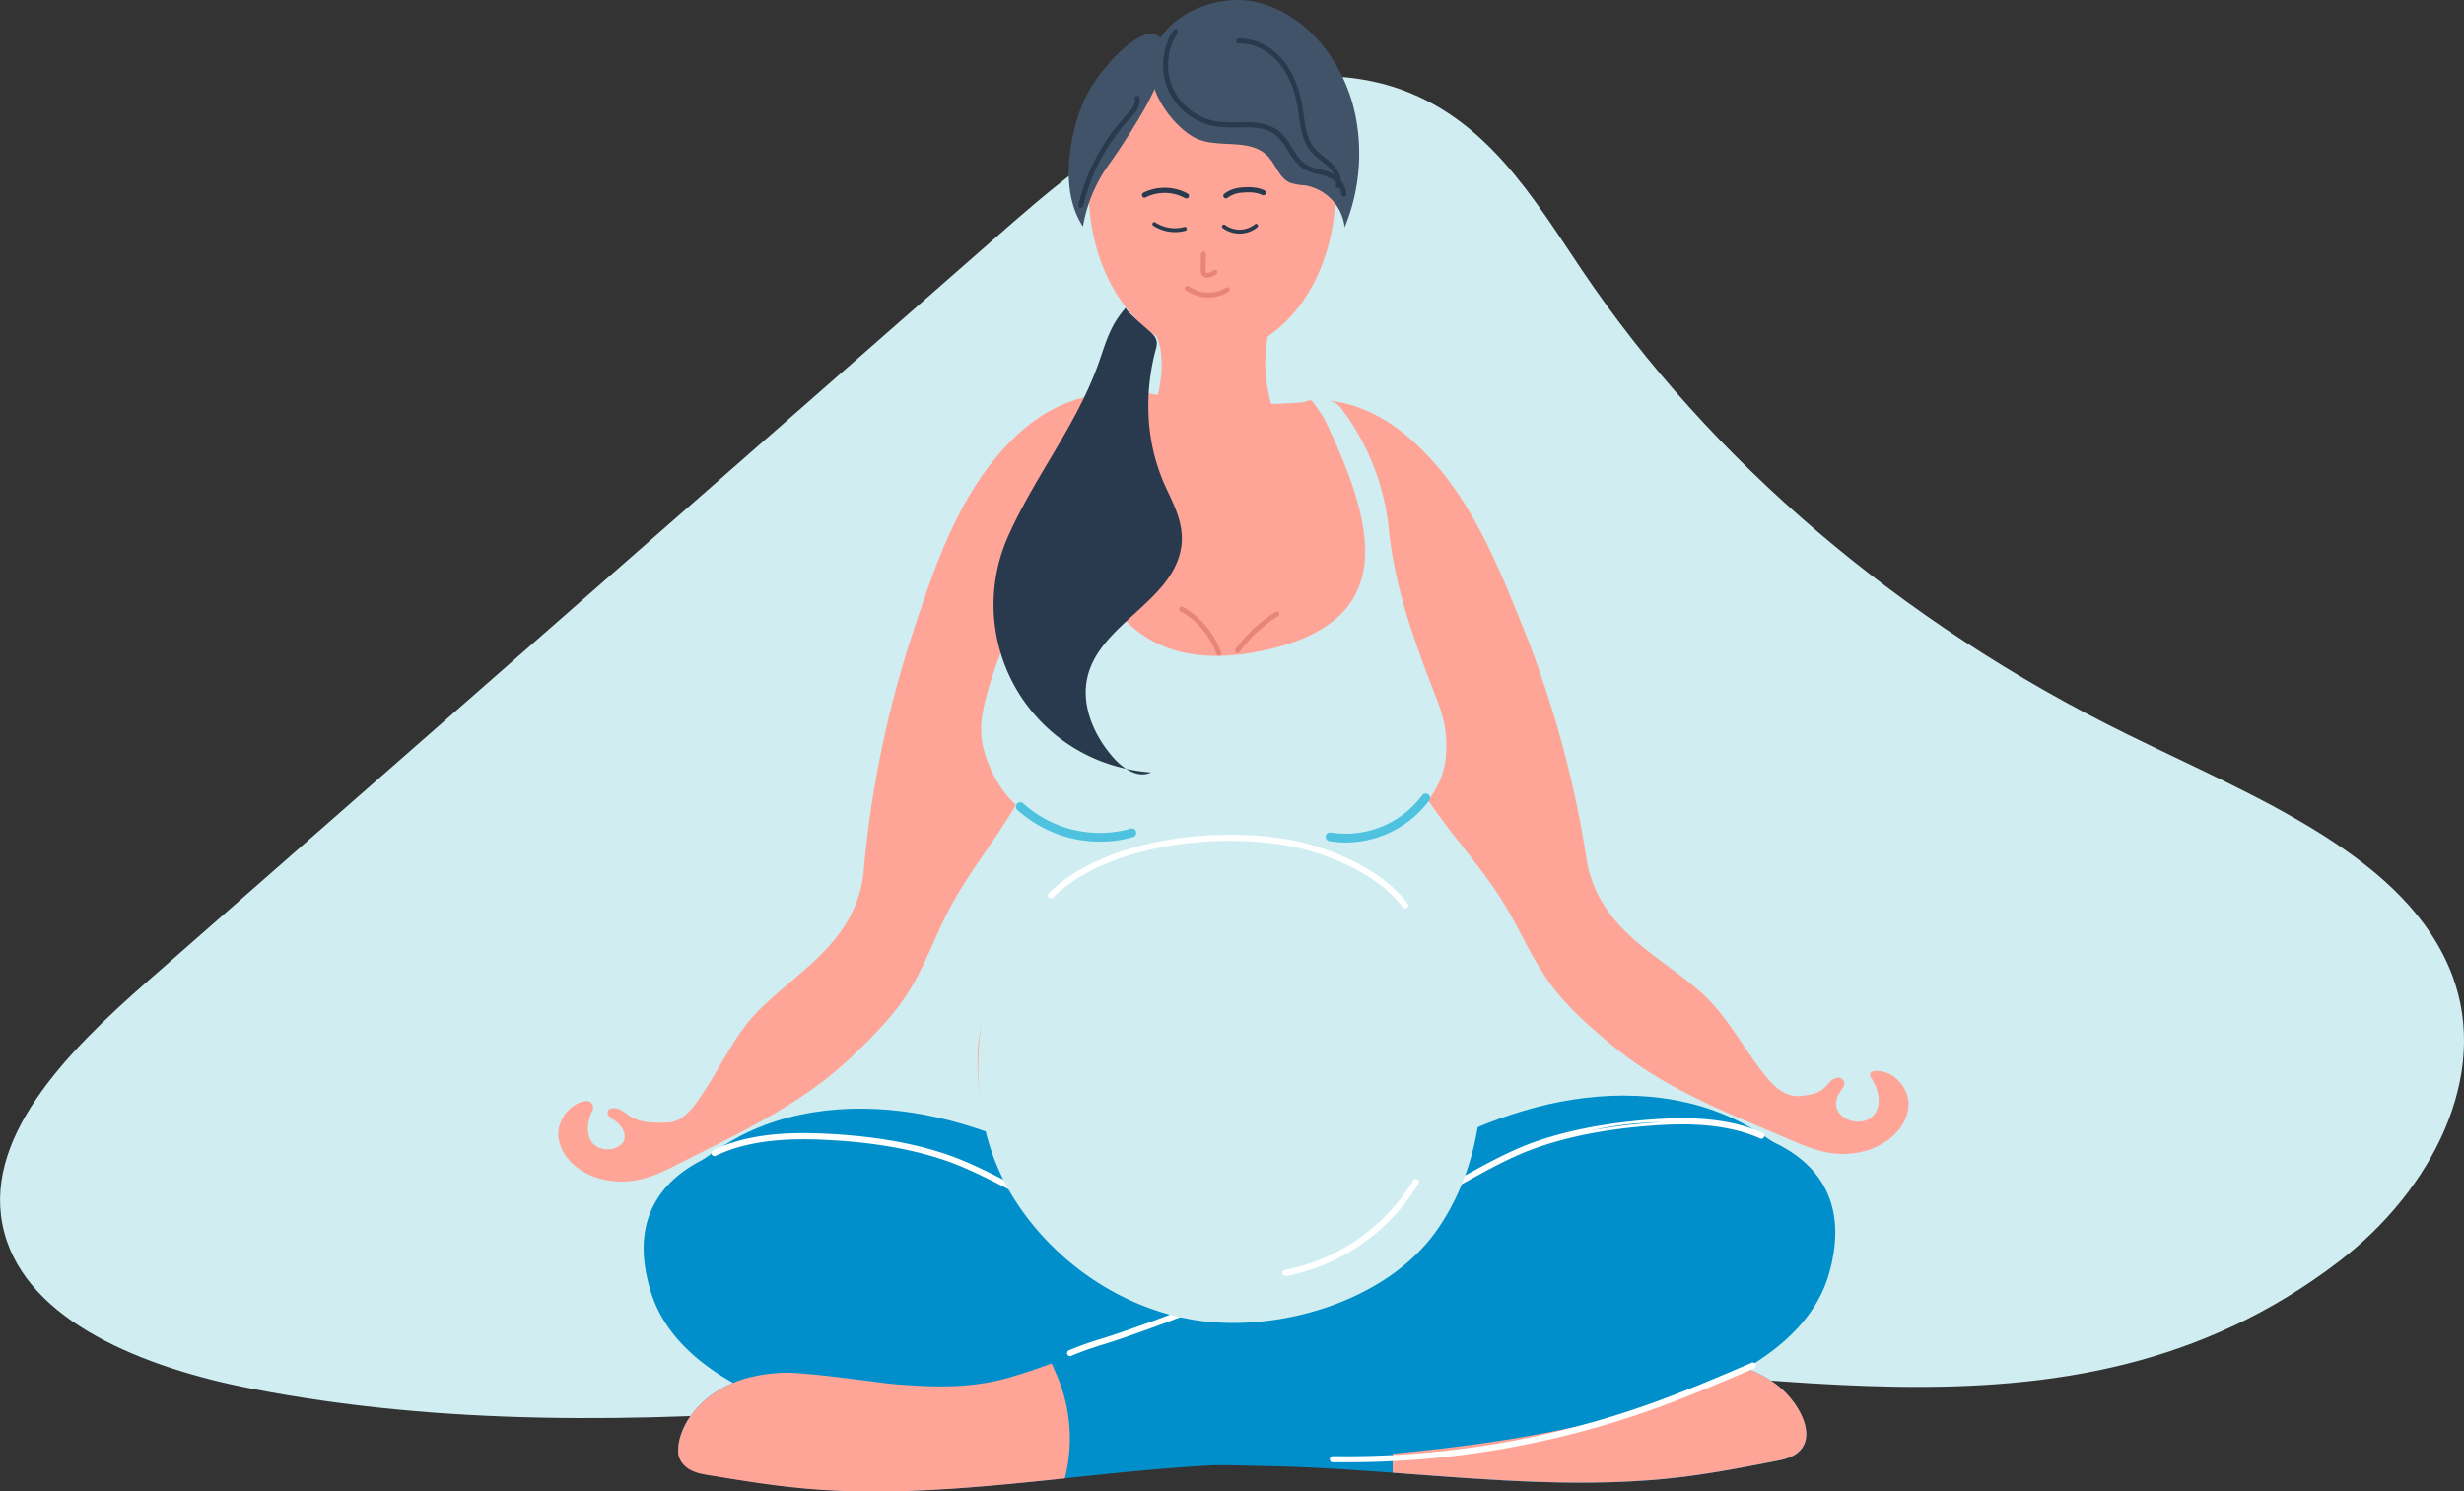 <svg xmlns="http://www.w3.org/2000/svg" viewBox="0 0 826.44 500.31"><rect x="0" y="0" width="826.44" height="500.31" fill="#333333" stroke="none"/><defs><style>.cls-1{fill:#d0eef2;}.cls-2{fill:#ffa598;}.cls-3{fill:#e78577;}.cls-4{fill:#018fcb;}.cls-5{fill:#fff;}.cls-6{fill:#405368;}.cls-7{fill:#2a3a4e;}.cls-8{fill:#4ec2df;}</style></defs><g id="Layer_2" data-name="Layer 2"><g id="Layer_1-2" data-name="Layer 1"><path class="cls-1" d="M84.41,465.84c-36-7-75.16-22.45-83-52.48C-6.72,382.41,22.24,353.09,49,329.6l283.9-249c18.16-15.94,36.69-32.12,59.51-43.06s51-16,75-8.37c31,9.92,46.92,37.31,63.11,61.33,43.24,64.16,106.86,118.35,182.9,155.8,43.11,21.22,94.32,41.15,109.19,81.17,12.38,33.32-6.54,71.5-38.14,95.7-91.93,70.39-200.93,30.41-307.58,33.77C346.45,461,213.15,490.81,84.41,465.84Z"/><path class="cls-2" d="M300,233.08a349.92,349.92,0,0,0-10.22,58.1,47,47,0,0,1-.6,4.73c-4.1,20.74-21.21,29.71-34.4,42.73-8.4,8.29-13,19.25-19.58,28.95-2.5,3.66-5.6,8.16-10.35,8.88a41.37,41.37,0,0,1-6.68,0,13.88,13.88,0,0,1-7.15-2.23c-.93-.61-1.79-1.34-2.78-1.87a4.48,4.48,0,0,0-3.22-.56,1.52,1.52,0,0,0-.74,2.63,7.36,7.36,0,0,0,1.81,1.4c3.61,2.4,5.3,7.26.43,9.21-3,1.2-7.13.24-8.57-2.87s-.7-6.61.78-9.77a2.18,2.18,0,0,0-2.21-3.09c-5.28.66-9.92,6.61-9.2,12.27.87,6.95,7.34,12.09,14.12,13.86a28,28,0,0,0,12.31.41c5.11-1,9.83-3.38,14.47-5.74,20.57-10.46,40.67-19.68,57.33-35.53,7.13-6.77,14.15-13.8,19.36-22.14,5.39-8.6,8.68-18.33,13.4-27.31,8.75-16.63,21.95-30.51,28.87-48.14,7.57-19.3,10.95-41.1,12.28-61.69,1.09-16.75,2.55-33.39,11.6-48.08,2.34-3.82,5.18-8,4.21-12.37a3.12,3.12,0,0,0-1.11-2,3.72,3.72,0,0,0-2.06-.45c-11.5-.12-22.48,5.55-30.86,13.41-19.08,17.89-27.39,43.07-35.32,67.17Q302.67,223,300,233.08Z"/><path class="cls-2" d="M518,230a349.65,349.65,0,0,1,14,57.31,44.11,44.11,0,0,0,.91,4.69c5.44,20.43,23.09,28.27,37.1,40.41,8.91,7.73,14.18,18.37,21.41,27.61,3.45,4.42,7.34,8.4,13.34,7.55,2.49-.35,5.11-.83,7-2.5.71-.63,1.28-1.4,1.94-2.08a4.46,4.46,0,0,1,2.4-1.43,2.19,2.19,0,0,1,2.37,1.15c.53,1.28-.6,2.57-1.36,3.73-5.69,8.77,9.3,13.89,12.45,5.77,1.4-3.6,0-7.6-2.14-10.94a1.23,1.23,0,0,1,.77-1.86c6-1.19,12.33,5.13,11.94,11.52-.42,7-6.54,12.54-13.19,14.75a28,28,0,0,1-12.26,1.2c-5.16-.65-10-2.73-14.81-4.78-21.21-9.11-41.86-17-59.52-31.74-7.54-6.3-15-12.86-20.75-20.83-5.93-8.24-9.85-17.74-15.15-26.4-9.8-16-23.87-29-31.92-46.16-8.81-18.77-13.6-40.3-16.26-60.76-2.17-16.64-4.71-33.16-14.69-47.23-2.59-3.66-5.69-7.65-5-12.07a3.12,3.12,0,0,1,1-2,3.62,3.62,0,0,1,2-.58c11.46-.87,22.78,4.08,31.66,11.38,20.2,16.61,30.12,41.2,39.59,64.74Q514.72,220.08,518,230Z"/><path class="cls-2" d="M493.47,337.71A54.23,54.23,0,0,0,482.6,315.8c-5.42-6.92-8.27-16.69-11.16-24.93a236.64,236.64,0,0,1-12.26-56.2,234.13,234.13,0,0,1-.05-43.34c.58-6.33,1.76-12.37,1.19-18.58-.81-8.86,1.28-18.91-.85-27.43-1.38-5.51-2.19-8.58-5.88-9.27-1.68-.31-9.23-1.81-10.93-1.64a193.57,193.57,0,0,1-45.07-.3c-10.31-1.35-24.43-6.3-33.51,1.31-8.46,7.09-10.21,17.93-12.17,28.32-2.64,14-3.83,26.08-3,40.43.85,13.8,2.41,27.54,3.14,41.34,1.41,26.46-1.38,51.38-13.64,75.12-5.19,10.07-9.9,20.51-10.46,32a79.66,79.66,0,0,0,4.74,31.12C344,414.42,370.05,424,392.53,444.19c4.47,4,8.74,8.35,13.88,11.46,12,7.22,29.36,5.92,38-5,2.41-3.06,4-6.64,5.95-10,4.17-7.4,10.79-12.71,17.45-17.76,10.6-8,18.15-15.16,22.91-28a98.37,98.37,0,0,0,5.67-35.18A93,93,0,0,0,493.47,337.71Z"/><path class="cls-3" d="M408.82,220.1a.84.84,0,0,1-.78-.54A26.72,26.72,0,0,0,395.89,205a.83.83,0,0,1,.86-1.42A28.39,28.39,0,0,1,409.6,219a.84.84,0,0,1-.5,1.06A.92.92,0,0,1,408.82,220.1Z"/><path class="cls-3" d="M415.05,219.09a.89.89,0,0,1-.49-.16.83.83,0,0,1-.18-1.16,47.83,47.83,0,0,1,13.5-12.52.83.83,0,0,1,.88,1.4,46.2,46.2,0,0,0-13.05,12.1A.82.82,0,0,1,415.05,219.09Z"/><path class="cls-4" d="M248.62,380.9c20.21-10.36,44.35-11,66.47-5.88s42.57,15.74,62.21,27.13c8.34,4.84,17.12,10.48,20.6,19.47.89,2.31,1.34,5.09-.06,7.14s-4.38,2.67-7,3q-40.37,5.07-80.95,7.9c-29.26,2-60.91,2.57-85.1-14C203.73,411.21,234.11,388.34,248.62,380.9Z"/><path class="cls-4" d="M485.74,458c-18.86-5.74-37.77-14-56.29-20.44a663,663,0,0,1-67-27.33c-19.21-9.09-38.12-19.15-58.5-25.18-33.37-9.88-102.4-3.4-85.42,49,7.21,22.24,32.68,34.46,53.42,40.59,49.8,14.73,102.42,16.11,154.34,17.19,45.71.95,93.11,9.28,138.57,3.57,10.79-1.36,21.46-3.46,32.13-5.55,14.49-2.85,8.54-16.76.68-23.85-8.07-7.27-20.27-10.3-30.91-9.36-24.29,2.15-48.88,10-73.08,3.66C491.05,459.59,488.39,458.83,485.74,458Z"/><path class="cls-5" d="M473.39,453.78a1.07,1.07,0,0,1-.39-.07,110.61,110.61,0,0,0-10.92-3.5c-1.43-.4-2.77-.78-4-1.15-36.42-11.11-73.9-26.73-117.94-49.17l-2.25-1.15C330.56,395,323,391.09,315,388.59c-10.81-3.41-23-5.43-37.19-6.17-11.19-.59-25.59-.51-37.72,5.29a1,1,0,0,1-1.38-.49,1,1,0,0,1,.49-1.38c12.54-6,27.28-6.09,38.72-5.48,14.39.75,26.72,2.79,37.7,6.26,8.11,2.55,15.79,6.48,23.21,10.28L341.1,398c44.53,22.7,80.81,37.82,117.61,49,1.19.36,2.52.74,3.93,1.13a113.83,113.83,0,0,1,11.13,3.57,1,1,0,0,1-.38,2Z"/><path class="cls-2" d="M564.88,495.38c10.79-1.36,21.46-3.46,32.13-5.55,14.49-2.85,8.54-16.76.68-23.85-8.07-7.27-20.27-10.3-30.91-9.36-24.29,2.15-48.88,10-73.08,3.66-2.65-.69-5.31-1.45-8-2.26-2.87-.87-5.73-1.82-8.59-2.79-8.31,7-10.15,26.77-10,38.8C499.84,496.46,532.85,499.4,564.88,495.38Z"/><path class="cls-4" d="M581.68,375.4c-20.5-9.76-44.66-9.72-66.61-3.92s-42.09,17-61.38,29c-8.19,5.08-16.81,11-20,20.06-.83,2.34-1.19,5.13.27,7.13s4.46,2.55,7.06,2.8q40.49,3.87,81.15,5.51c29.3,1.17,61,.77,84.64-16.51C627.44,404.38,596.41,382.42,581.68,375.4Z"/><path class="cls-4" d="M347,459.49c18.67-6.3,37.33-15.13,55.65-22.09a664.31,664.31,0,0,0,66.14-29.3c18.94-9.65,37.54-20.27,57.74-26.9,33.06-10.85,102.25-6.42,86.82,46.42-6.55,22.44-31.64,35.41-52.19,42.15C511.77,486,459.2,488.9,407.34,491.51c-45.66,2.3-92.79,12-138.4,7.66-10.82-1-21.56-2.82-32.28-4.6-14.57-2.42-9-16.5-1.38-23.82,7.85-7.5,19.95-10.89,30.62-10.27,24.33,1.43,49.15,8.57,73.16,1.51C341.69,461.22,344.32,460.38,347,459.49Z"/><path class="cls-5" d="M359.13,454.89a1,1,0,0,1-.41-2,112.18,112.18,0,0,1,11-3.9c1.39-.44,2.7-.85,3.87-1.24,36-12.15,72.86-28.83,116.11-52.5l2.22-1.22c7.3-4,14.86-8.16,22.89-11,10.87-3.78,23.13-6.19,37.5-7.37,11.41-.93,26.15-1.28,38.87,4.35a1,1,0,0,1,.52,1.36,1,1,0,0,1-1.36.52c-12.29-5.44-26.69-5.08-37.87-4.17-14.18,1.16-26.28,3.54-37,7.27-7.87,2.73-15.35,6.84-22.58,10.81l-2.22,1.22c-43.36,23.73-80.36,40.46-116.44,52.64-1.18.4-2.51.82-3.91,1.26a113.78,113.78,0,0,0-10.84,3.82A1.06,1.06,0,0,1,359.13,454.89Z"/><path class="cls-1" d="M494.57,336.62c-2-10-7.15-17.54-11.37-26.79a178,178,0,0,1-8.41-22.36c-.57-1.91-1.12-3.84-1.63-5.77-.43-1.64-.84-3.3-1.24-5a18.66,18.66,0,0,0,1.45-1.35c5.65-5.92,10.61-12.77,11.45-20.5,1.31-12-2.11-17.83-6.39-29.33-5.74-15.41-10.95-30.79-12.69-48.74a80.55,80.55,0,0,0-16-39.94c-3.19-4.11-9.95-2.67-9.95-2.67a60.59,60.59,0,0,1,4.28,6.08c17.8,36.89,25.89,69.46-23.15,78.52-29.32,5.42-48.47-6.73-56.61-34.74-5.13-17.65,5.49-36.13,12-52.43-5.36.14-9.09,1.59-11.68,6.48-8,15.09-12.6,32.94-17.11,48.71s-11.73,29.52-16,44.34c-3.05,10.6-3.77,16.57.8,26.9,3.2,7.24,8.61,13.63,15.84,17.13a121,121,0,0,1-5.51,26.68c-3.71,11.34-9.44,21-11.95,32.66-5,23.41-3.33,47.93,9.94,68.43s35.25,35.69,59.52,39.78c27.91,4.69,65.2-6,82-30.37C497.33,390.44,499.69,362.21,494.57,336.62Z"/><path class="cls-4" d="M557.07,376.44a115.06,115.06,0,0,0-23.3,2.76,182.63,182.63,0,0,1,18.67-2.45C554,376.63,555.52,376.52,557.07,376.44Z"/><path class="cls-5" d="M451.66,490.53c-1.54,0-3.07,0-4.61,0a1,1,0,0,1,0-2.06h0a303.16,303.16,0,0,0,108-18.14c11-4,21.93-8.67,32.47-13.2a1,1,0,0,1,.82,1.9c-10.58,4.54-21.51,9.23-32.58,13.24A304.75,304.75,0,0,1,451.66,490.53Z"/><path class="cls-2" d="M354.92,462.45c-.73-1.79-1.46-3.47-2.22-5.07-2,.74-4,1.46-6,2.13-2.63.89-5.26,1.73-7.89,2.5C328,465.19,317,465.48,306,464.73a131.62,131.62,0,0,1-13.39-1.32c-9-1.08-18.06-2.38-27-2.9-.92-.06-1.86,0-2.79,0a53,53,0,0,0-11.95,1.69h-.06c-1,.27-2,.59-3,.94l-1.17.44c-8.55,3.4-16,9.92-18.55,18.67a15.37,15.37,0,0,0-.56,5.84c.8,3.15,3.42,5.64,8.8,6.54,10.73,1.78,21.46,3.56,32.28,4.59,29.15,2.79,58.92-.17,88.53-3.28A53.59,53.59,0,0,0,354.92,462.45Z"/><path class="cls-5" d="M471.27,304.71a1,1,0,0,1-.83-.41c-8.38-11.26-26-18.57-39.77-20.82-25.35-4.13-60.1.58-77.47,17.58a1,1,0,1,1-1.44-1.47c17.86-17.49,53.38-22.36,79.25-18.14,14.16,2.31,32.36,9.89,41.08,21.61a1,1,0,0,1-.21,1.45A1,1,0,0,1,471.27,304.71Z"/><path class="cls-5" d="M431.24,428A1,1,0,0,1,431,426,64.78,64.78,0,0,0,474,396a1,1,0,0,1,1.42-.36,1,1,0,0,1,.35,1.41,66.85,66.85,0,0,1-44.33,31Z"/><ellipse class="cls-2" cx="406.55" cy="64.03" rx="41.38" ry="54.67"/><path class="cls-2" d="M386.76,137.83c-.28.73,5.31,2.56,5.88,3.09a2.85,2.85,0,0,0,1.32.57c10.79,2.58,23.8,1,34.89,1.26-6.19-15.41-6.47-30.65,2.39-44.7-1.78,2.82-17.47,3.75-20.85,4.31-6.23,1-16.17.12-21.75,2.71-7.08,3.27-2.64,2.54-.24,9C390.89,120.75,389.22,131.27,386.76,137.83Z"/><path class="cls-6" d="M424.82,52c3,2.8,4.08,7.65,7.84,9.29a19.47,19.47,0,0,0,5.06.9A16.07,16.07,0,0,1,451,76.25a65,65,0,0,0,3.64-37.42c-3.56-17.74-16.31-34.62-34-38.29-14.88-3.08-36.44,7.15-34.46,24.88C387,33,393.6,42,400.05,45.82,407.49,50.27,418.44,46,424.82,52Z"/><path class="cls-7" d="M386.05,259.11a53.9,53.9,0,0,1-8.39-1.24C380.31,259.59,383.32,260.46,386.05,259.11Z"/><path class="cls-7" d="M385.31,140.76c-.07-1.13-.12-2.25-.14-3.38a71.35,71.35,0,0,1,1.07-13.76c.38-2.22.88-4.42,1.47-6.59.68-2.46.19-3.7-1.7-5.55-.76-.74-9-7.57-8.35-8.32a33.21,33.21,0,0,0-3.82,5.23c-2.32,4-3.62,8.42-5.13,12.76-7.34,21.15-21.61,38.51-30.62,58.83a56.3,56.3,0,0,0,39.57,77.89,21,21,0,0,1-4.05-3.51c-6.74-7.53-11.27-18-8.74-27.76,4.46-17.27,27.92-24.81,31.2-42.35,1.37-7.38-1.69-13.69-4.78-20.18A64.34,64.34,0,0,1,385.31,140.76Z"/><path class="cls-6" d="M383.94,36.4A225.52,225.52,0,0,1,371.35,56a50.21,50.21,0,0,0-8.12,20c-5.29-8.09-5.52-18.52-3.85-28,1.28-7.37,3.65-14.68,7.94-20.82,3.91-5.59,10.05-12.76,16.42-15.43a4.54,4.54,0,0,1,3.64-.33C394.06,14.44,389.81,25.81,383.94,36.4Z"/><path class="cls-7" d="M450.78,66a.83.83,0,0,1-.82-.73,7.36,7.36,0,0,0-3.68-5.48,15.4,15.4,0,0,0-4.08-1.34,17.16,17.16,0,0,1-4.47-1.49c-2.62-1.44-4.21-4-5.74-6.41a19.88,19.88,0,0,0-4.06-5.17c-3.42-2.76-8-2.72-12.77-2.66a44.43,44.43,0,0,1-7.48-.33,21.32,21.32,0,0,1-15.89-12.27,21.31,21.31,0,0,1,1.82-20,.82.82,0,0,1,1.14-.23A.84.84,0,0,1,395,11a19.63,19.63,0,0,0-1.67,18.41,19.63,19.63,0,0,0,14.63,11.3,44,44,0,0,0,7.2.31c4.88-.05,9.95-.11,13.83,3a21.43,21.43,0,0,1,4.42,5.57c1.49,2.37,2.89,4.61,5.14,5.84a15.54,15.54,0,0,0,4.05,1.33,17.12,17.12,0,0,1,4.51,1.51A9,9,0,0,1,451.6,65a.82.82,0,0,1-.72.92Z"/><path class="cls-7" d="M362.53,69.71a.58.58,0,0,1-.19,0,.82.82,0,0,1-.62-1,66.49,66.49,0,0,1,16-30c1.74-1.87,3.27-3.7,2.88-5.59a.83.83,0,0,1,1.62-.34c.59,2.89-1.66,5.3-3.29,7.06a64.69,64.69,0,0,0-15.62,29.25A.83.83,0,0,1,362.53,69.71Z"/><path class="cls-7" d="M448.86,63.09l-.19,0a.82.82,0,0,1-.61-1c.64-2.72-1.63-5.23-2.63-6.19-.71-.67-1.51-1.31-2.28-1.92a22.36,22.36,0,0,1-3.68-3.42c-2.63-3.28-3.22-7.5-3.79-11.59-.1-.69-.19-1.39-.3-2.07-1-6.43-2.95-11.42-6-15.26-3.59-4.56-8.93-7.28-13.91-7.07a.8.8,0,0,1-.86-.79.82.82,0,0,1,.79-.86c5.51-.22,11.37,2.72,15.28,7.7,3.2,4.07,5.26,9.31,6.3,16,.11.69.21,1.39.31,2.09.54,3.87,1.09,7.86,3.44,10.79a20.75,20.75,0,0,0,3.42,3.16c.8.63,1.62,1.29,2.38,2,1.22,1.16,3.94,4.22,3.11,7.77A.83.83,0,0,1,448.86,63.09Z"/><path class="cls-3" d="M405,93.14a2.56,2.56,0,0,1-.39,0,2.09,2.09,0,0,1-1.44-.89,3.42,3.42,0,0,1-.45-2l.07-5a.89.89,0,0,1,.84-.82.83.83,0,0,1,.81.84l-.06,5.06a2,2,0,0,0,.15,1,.43.43,0,0,0,.33.2,3.41,3.41,0,0,0,2.11-.87.83.83,0,0,1,1.16.15.81.81,0,0,1-.14,1.15A5.48,5.48,0,0,1,405,93.14Z"/><path class="cls-3" d="M405.29,99.79a12.73,12.73,0,0,1-7.54-2.43.83.83,0,0,1,1-1.33,11.38,11.38,0,0,0,12.44.44.82.82,0,1,1,.88,1.39A12.58,12.58,0,0,1,405.29,99.79Z"/><path class="cls-7" d="M394.12,77.87a13.44,13.44,0,0,1-7.38-2.2.66.66,0,0,1,.73-1.09,12.08,12.08,0,0,0,9.77,1.56.66.66,0,0,1,.81.46.67.67,0,0,1-.46.81A13.13,13.13,0,0,1,394.12,77.87Z"/><path class="cls-7" d="M415.79,78.36a9.78,9.78,0,0,1-5.66-1.83.65.65,0,0,1-.15-.91.65.65,0,0,1,.91-.16,8.24,8.24,0,0,0,10-.23.66.66,0,0,1,.92.1.64.64,0,0,1-.1.92A9.42,9.42,0,0,1,415.79,78.36Z"/><path class="cls-7" d="M397.92,66.58a.86.86,0,0,1-.41-.1,14.42,14.42,0,0,0-13.05-.37.94.94,0,0,1-.5.21.89.89,0,0,1-.94-.81,1,1,0,0,1,.51-.89,16.18,16.18,0,0,1,14.81.32.87.87,0,0,1-.42,1.64Z"/><path class="cls-7" d="M411.17,66.55a.89.89,0,0,1-.69-.34.87.87,0,0,1,.16-1.22,10.7,10.7,0,0,1,5.57-2.07c3.38-.34,6,0,7.91.94a.87.87,0,1,1-.78,1.56c-1.64-.82-3.91-1.08-6.95-.77a9.09,9.09,0,0,0-4.68,1.71A.85.85,0,0,1,411.17,66.55Z"/><path class="cls-8" d="M451.31,282.62a33,33,0,0,1-5.43-.45,1.47,1.47,0,0,1,.49-2.9A32,32,0,0,0,477,266.8a1.47,1.47,0,0,1,2.38,1.73A35.16,35.16,0,0,1,451.31,282.62Z"/><path class="cls-8" d="M369,282.34a41.26,41.26,0,0,1-27.77-10.67,1.47,1.47,0,1,1,2-2.16,38.21,38.21,0,0,0,36,8.46,1.47,1.47,0,0,1,.83,2.82A39.17,39.17,0,0,1,369,282.34Z"/></g></g></svg>